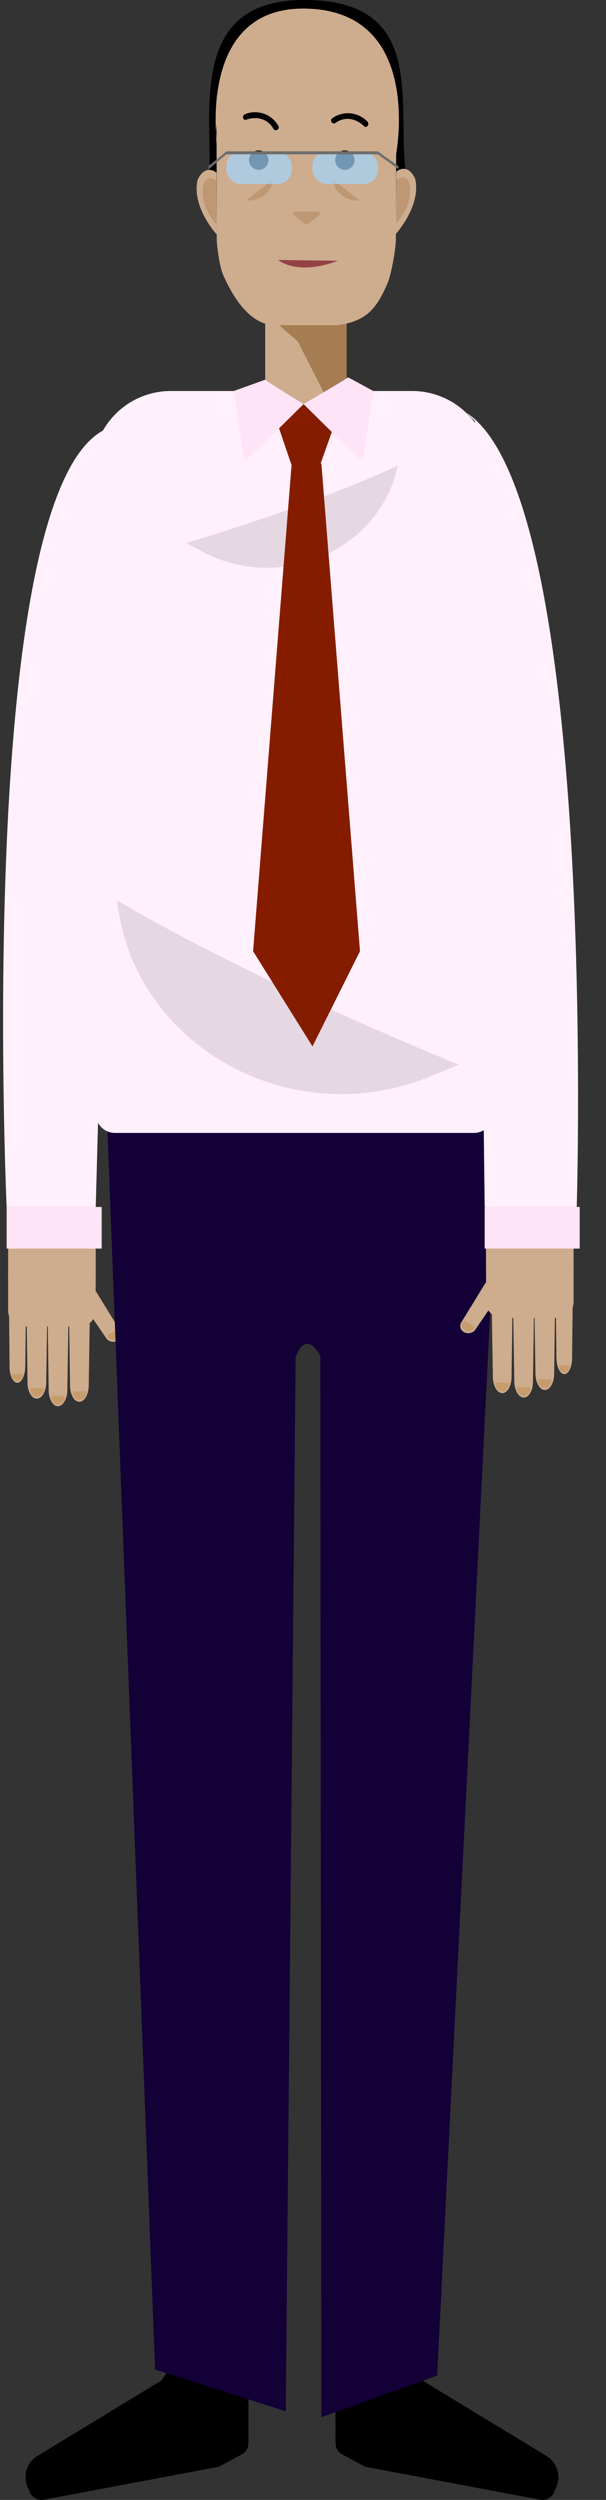 <svg id="Layer_1" data-name="Layer 1" xmlns="http://www.w3.org/2000/svg" viewBox="0 0 204.1 840.71"><rect x="0" y="0" width="204.1" height="840.71" fill="#333333" stroke="none"/><defs><style>.cls-1{fill:#894f38;}.cls-2{fill:#f2f2f2;}.cls-3{fill:#ceac8e;}.cls-4{fill:#c69c6d;}.cls-5{fill:#130037;}.cls-6,.cls-7{fill:#a67c52;}.cls-7{opacity:0.4;}.cls-8{fill:#934145;}.cls-9{fill:#fff0fb;}.cls-10{opacity:0.1;}.cls-11{fill:#a4d8ff;opacity:0.7;}.cls-12{fill:#6d6d6d;}.cls-13{fill:#ffe3f6;}.cls-14{fill:#851c00;}</style></defs><title>Artboard 10 copy</title><g id="old"><polygon class="cls-1" points="84.38 721.55 61.13 728.91 63.54 767.38 83.25 767.38 84.38 721.55"/><polygon class="cls-2" points="83.25 767.38 83.19 770.06 83.15 771.6 83.12 772.69 83.08 774.23 82.58 794.75 65.18 793.46 63.97 774.23 63.88 772.69 63.81 771.6 63.71 770.06 63.54 767.38 83.25 767.38"/><path d="M83.68,786.31v31.11L73.1,823.89,9.67,837.11h0a8.34,8.34,0,0,1,2.95-11.21l41.77-25.38L65,784.93Z"/><path d="M83.68,817.42v4.18a4.31,4.31,0,0,1-2.27,3.8l-7.61,4.12-59,11.11a4.33,4.33,0,0,1-4.92-2.89l-.21-.63L73.1,823.89Z"/><polygon class="cls-2" points="65.3 721.55 88.55 728.91 86.13 767.38 66.42 767.38 65.3 721.55"/><polygon class="cls-3" points="2.71 429.63 32.22 429.63 32.22 233.34 12.43 226.4 2.71 429.63"/><path class="cls-3" d="M8.22,452l.57.45A3.14,3.14,0,0,1,8.22,452Z"/><path class="cls-3" d="M8,412h18.9a5.3,5.3,0,0,1,5.3,5.3v28.77a0,0,0,0,1,0,0H2.71a0,0,0,0,1,0,0V417.3A5.3,5.3,0,0,1,8,412Z" transform="translate(34.93 858.07) rotate(-180)"/><path class="cls-3" d="M30.81,433.4c-1.71-.32-3.11-.88-5.66,1.08h0v.07l-3.77,6.9,5.09,1,2.63-2.19,6.84,10h0a3,3,0,0,0,3.64.64,2.31,2.31,0,0,0,1-3.18h0l-8.18-13.33-1.6-.93"/><path class="cls-4" d="M35.9,449.23a2.82,2.82,0,0,0,3.3,1.2,1.92,1.92,0,0,0,.71-2.93,2.82,2.82,0,0,0-.38-.46Z"/><path class="cls-3" d="M29.88,466.2c-.09,2.81-1.42,5.11-3.07,5.21s-3-2.05-3.21-4.84l-.34-24.81h7Z"/><path class="cls-3" d="M22.68,467.69c-.09,2.81-1.42,5.11-3.07,5.21s-3-2-3.21-4.85l-.34-24.8h7Z"/><path class="cls-3" d="M15.56,465.14c-.09,2.81-1.42,5.12-3.07,5.21s-3.05-2.05-3.21-4.84l-.34-24.8h7Z"/><path class="cls-3" d="M8.5,459.81c-.08,2.81-1.2,5.12-2.58,5.21s-2.55-2-2.69-4.84L3,435.38H8.79Z"/><path class="cls-4" d="M24.58,467.93a2.54,2.54,0,0,0,2,2.92A2.42,2.42,0,0,0,29,468.48a3.42,3.42,0,0,0,0-.64Z"/><path class="cls-4" d="M17.32,469.45a2.55,2.55,0,0,0,1.94,2.92A2.43,2.43,0,0,0,21.78,470a3.42,3.42,0,0,0,0-.64Z"/><path class="cls-4" d="M10.2,466.83a2.54,2.54,0,0,0,1.94,2.92,2.44,2.44,0,0,0,2.52-2.38,3.42,3.42,0,0,0,0-.64Z"/><path class="cls-4" d="M4.13,462.13a2.05,2.05,0,0,0,1.5,2.37,1.93,1.93,0,0,0,2-1.92,3,3,0,0,0,0-.52Z"/><polygon class="cls-1" points="112.27 721.55 135.52 728.91 133.11 767.38 113.4 767.38 112.27 721.55"/><polygon class="cls-2" points="113.4 767.38 113.46 770.06 113.5 771.6 113.53 772.69 113.57 774.23 114.07 794.75 131.47 793.46 132.68 774.23 132.78 772.69 132.84 771.6 132.94 770.06 133.11 767.38 113.4 767.38"/><path d="M113,786.31v31.11l10.58,6.47L187,837.11h0A8.34,8.34,0,0,0,184,825.9l-41.77-25.38L131.7,784.93Z"/><path d="M113,817.42v4.18a4.31,4.31,0,0,0,2.27,3.8l7.62,4.12,59,11.11a4.32,4.32,0,0,0,4.91-2.89l.21-.63-63.43-13.22Z"/><path class="cls-5" d="M35.9,372.92l132.42,3.67-21.08,422.3-39,14-.37-357s-4.71-9.3-8.3.53L96.24,810.89l-44-14Z"/><polygon class="cls-6" points="109.3 132.44 116.76 132.44 116.76 118.04 116.76 103.32 89.32 103.32 89.32 105.34 100.3 114.78 109.3 132.44"/><polygon class="cls-3" points="100.3 114.78 89.32 105.34 89.32 118.04 89.32 132.44 102.24 135.89 109.3 132.44 100.3 114.78"/><path d="M136.72,58.46C140,81.76,125.46,89,101.93,89S70.14,81.65,70.58,58.13C71,34.36,64.82.06,102.36,0,144.23-.07,133.44,34.86,136.72,58.46Z"/><path class="cls-3" d="M133.28,78.71s8.63-9.39,6.56-18.57c0,0-2.14-5.51-6.36-2.45Z"/><path class="cls-3" d="M113.64,109.36H92.74c-9.4,0-15.15-11.41-17.62-17C74,89.76,73,83,73,80.13l-.08-45.7c0-8.65,7-15.67,16.67-15.54h29.24c7.65-.13,14.67,6.89,14.67,15.54l-.18,46c0,3.28-1.5,11.76-2.78,14.78C126.72,104.12,123.2,108.06,113.64,109.36Z"/><path class="cls-7" d="M99.08,72.44l3.66,2.94a.72.72,0,0,0,.91,0l3.81-2.94a.74.74,0,0,0-.45-1.32H99.54A.73.73,0,0,0,99.08,72.44Z"/><path class="cls-7" d="M133.48,75.12s5.61-5.8,4.5-12.86c0,0-.77-4.56-4.5-1.73Z"/><path class="cls-3" d="M73,78.85s-8.52-9.15-6.46-18.34c0,0,2.15-5.51,6.37-2.45Z"/><path class="cls-7" d="M72.9,75.49s-5.61-5.79-4.5-12.86c0,0,.76-4.56,4.5-1.73Z"/><path class="cls-8" d="M93.69,87.43s6,5.24,19.1.62l1-.36Z"/><path class="cls-7" d="M111.75,60s1.29,7.84,9.44,7.47Z"/><path class="cls-7" d="M92.31,60S91,67.81,82.87,67.44Z"/><circle cx="116.15" cy="53.86" r="3.27"/><circle cx="87.13" cy="53.86" r="3.27"/><path d="M112.87,41.42c3.14-2.37,7-1.68,9.7,1,.87.87,2.05-.65,1.19-1.51a9.07,9.07,0,0,0-12.05-1,1,1,0,0,0,1.16,1.54Z"/><path d="M93.87,42.58a9,9,0,0,0-11.33-4.2c-1.15.41-.74,2.29.43,1.87,3.57-1.28,7.37-.26,9.2,3.23a1,1,0,0,0,1.7-.9Z"/><path class="cls-9" d="M159.59,381H38.75a6.51,6.51,0,0,1-6.51-6.5l-1-216.72a26.3,26.3,0,0,1,26.3-26.29h26.7l18,4.36,17-4.36H138.8a26.29,26.29,0,0,1,26.29,26.29l1,216.72A6.5,6.5,0,0,1,159.59,381Z"/><path class="cls-10" d="M134,156.55s-24.27,11.9-71.29,26.1l5.54,2.92c26.55,14,59.68-.64,65.75-29Z"/><path class="cls-10" d="M39.44,302.74s38.63,23.9,115.06,55.33l-9.82,4C97.63,381.25,44.6,351.35,39.44,302.74Z"/><path class="cls-9" d="M39.53,140.38,35.9,144.2C-8.76,163.89,2.24,405.89,2.24,405.89h30l7.29-265.51Z"/><polygon class="cls-3" points="193.19 426.71 163.68 426.71 163.68 237.28 186.96 226.4 193.19 426.71"/><path class="cls-3" d="M187.68,449.06l-.57.46A3.19,3.19,0,0,0,187.68,449.06Z"/><path class="cls-3" d="M163.68,409.09h29.5a0,0,0,0,1,0,0v28.77a5.3,5.3,0,0,1-5.3,5.3H169a5.3,5.3,0,0,1-5.3-5.3V409.09A0,0,0,0,1,163.68,409.09Z"/><path class="cls-3" d="M165.09,430.49c1.71-.32,3.11-.89,5.66,1.08h0l0,.08,3.77,6.9-5.1,1-2.63-2.2-6.84,10h0a3,3,0,0,1-3.64.64,2.32,2.32,0,0,1-1-3.19h0l8.18-13.32,1.6-.93"/><path class="cls-4" d="M160,446.32a2.82,2.82,0,0,1-3.3,1.2,1.93,1.93,0,0,1-.71-2.93,3.4,3.4,0,0,1,.38-.47Z"/><path class="cls-3" d="M166,463.29c.09,2.81,1.42,5.11,3.07,5.21s3-2.05,3.21-4.85l.34-24.8h-7Z"/><path class="cls-3" d="M173.22,464.78c.09,2.8,1.42,5.11,3.07,5.21s3.05-2.06,3.21-4.85l.34-24.8h-7Z"/><path class="cls-3" d="M180.34,462.23c.09,2.81,1.43,5.12,3.08,5.21s3-2.05,3.21-4.84l.33-24.81h-7Z"/><path class="cls-3" d="M187.41,456.9c.07,2.81,1.19,5.12,2.57,5.21s2.55-2.05,2.69-4.84l.28-24.81h-5.84Z"/><path class="cls-4" d="M171.32,465a2.54,2.54,0,0,1-1.94,2.92,2.43,2.43,0,0,1-2.52-2.37,3.42,3.42,0,0,1,0-.64Z"/><path class="cls-4" d="M178.58,466.53a2.55,2.55,0,0,1-1.94,2.93,2.44,2.44,0,0,1-2.52-2.38,4.56,4.56,0,0,1,0-.64Z"/><path class="cls-4" d="M185.7,463.91a2.55,2.55,0,0,1-1.94,2.93,2.44,2.44,0,0,1-2.52-2.38,3.41,3.41,0,0,1,0-.64Z"/><path class="cls-4" d="M191.77,459.22a2,2,0,0,1-1.5,2.36,1.91,1.91,0,0,1-1.94-1.92,2.17,2.17,0,0,1,0-.51Z"/><path class="cls-9" d="M157.24,138.89c44.29,29.29,37,267,37,267h-31L160,141.59C163.59,145.41,157.24,138.89,157.24,138.89Z"/><path class="cls-3" d="M133.24,52.89s-1-32-29-31c-38,1.35-31,28-31,28s-7.52-47.94,30-47C143.24,3.89,133.24,52.89,133.24,52.89Z"/><rect class="cls-11" x="76.24" y="50.89" width="22" height="11" rx="4.79"/><rect class="cls-11" x="105.24" y="50.89" width="22" height="11" rx="4.79"/><rect class="cls-12" x="76.24" y="50.89" width="51" height="1"/><polygon class="cls-12" points="134.24 56.89 127.24 51.89 127.24 50.89 134.24 55.89 134.24 56.89"/><polygon class="cls-12" points="70.24 56.89 76.24 51.89 76.24 50.89 70.24 55.89 70.24 56.89"/></g><path class="cls-13" d="M89.32,127.68c-.08.21,12.92,8.21,12.92,8.21s-20,20-20,19-3.51-23.39-3.51-23.39Z"/><path class="cls-13" d="M117.24,126.89c.08.2-15,9-15,9s20,20,20,19,3.51-23.39,3.51-23.39Z"/><polygon class="cls-14" points="93.99 144.05 98.24 156.55 107.75 156.55 111.75 145.28 102.24 135.89 93.99 144.05"/><rect class="cls-13" x="2.24" y="405.89" width="32" height="14"/><rect class="cls-13" x="163.24" y="405.89" width="32" height="14"/><polygon class="cls-14" points="98.24 155.89 85.24 319.89 105.24 351.89 121.24 319.89 108.24 155.89 98.24 155.89"/></svg>